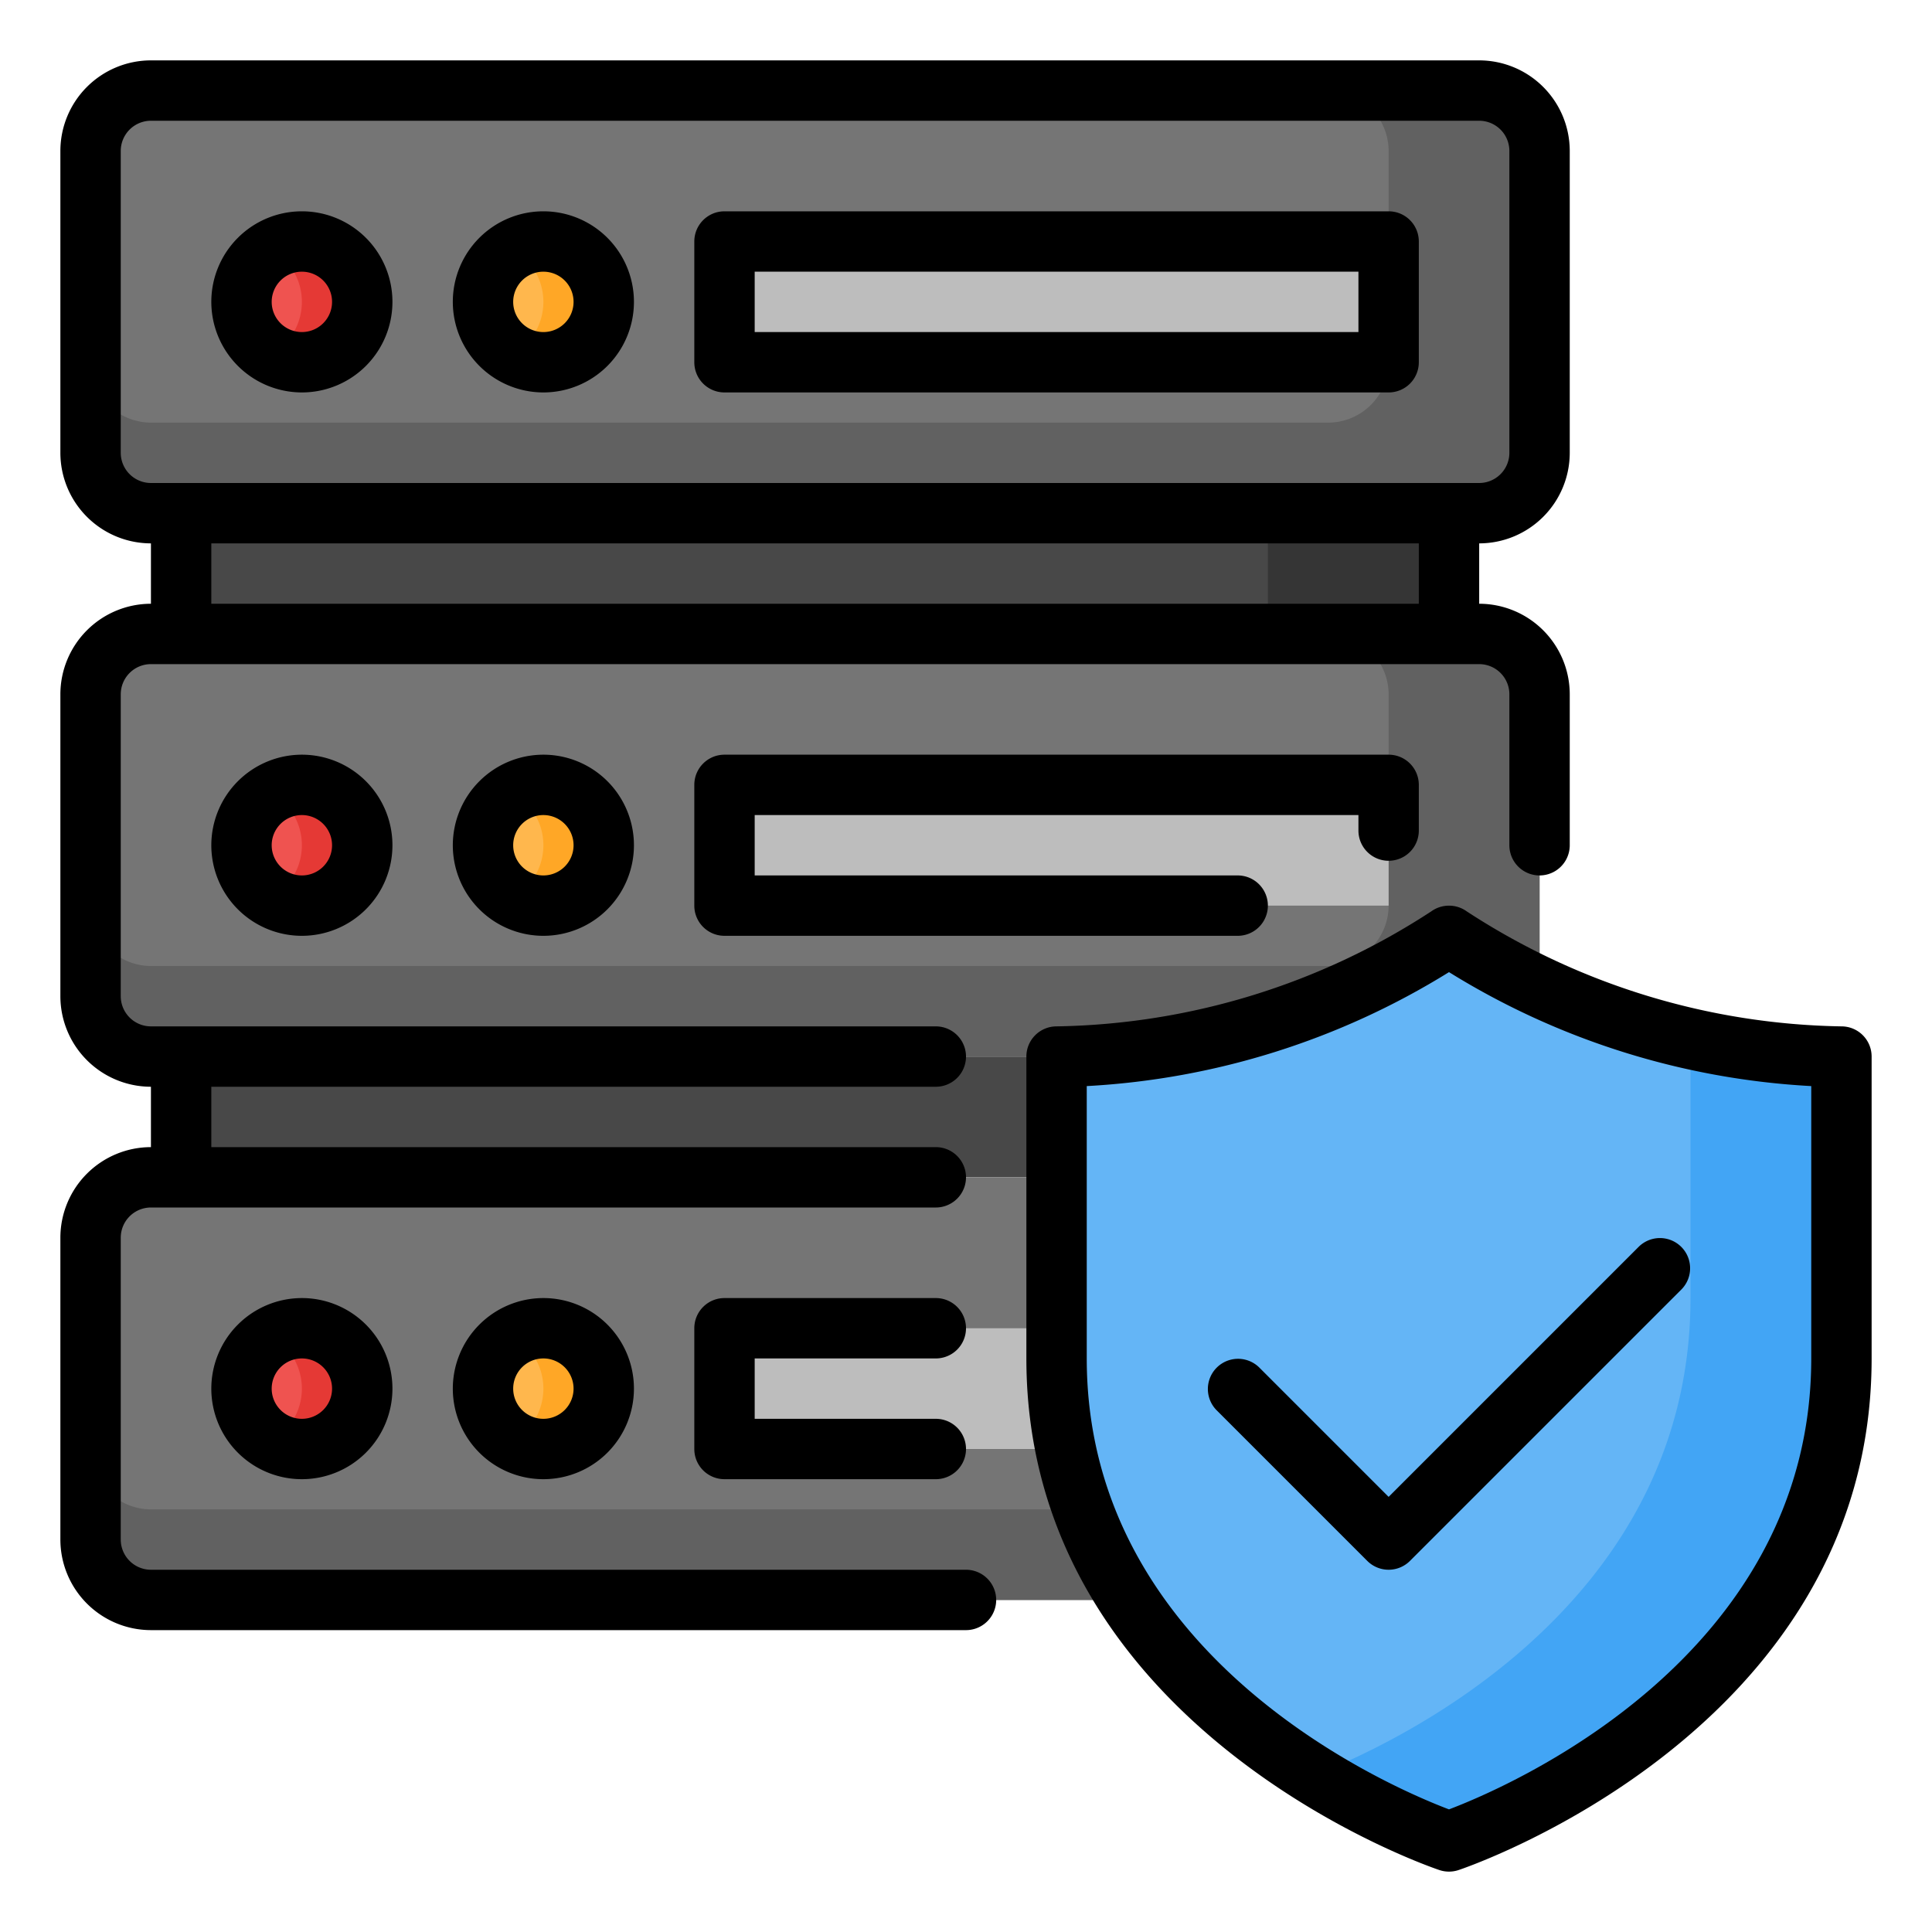 <svg xmlns="http://www.w3.org/2000/svg"  viewBox="0 0 64 64" width="512px" height="512px"><g id="_23-Database" data-name="23-Database"><rect x="3" y="3" width="48" height="14" rx="2" fill="#757575"/><path d="M51,5V15a2.006,2.006,0,0,1-2,2H5a2.006,2.006,0,0,1-2-2V12a2.006,2.006,0,0,0,2,2H44a2.006,2.006,0,0,0,2-2V5a2.006,2.006,0,0,0-2-2h5A2.006,2.006,0,0,1,51,5Z" fill="#616161"/><rect x="6" y="17" width="42" height="4" fill="#484848"/><rect x="6" y="35" width="42" height="4" fill="#484848"/><rect x="42" y="17" width="6" height="4" fill="#353535"/><rect x="3" y="21" width="48" height="14" rx="2" fill="#757575"/><path d="M51,23V33a2.006,2.006,0,0,1-2,2H5a2.006,2.006,0,0,1-2-2V30a2.006,2.006,0,0,0,2,2H44a2.006,2.006,0,0,0,2-2V23a2.006,2.006,0,0,0-2-2h5A2.006,2.006,0,0,1,51,23Z" fill="#616161"/><rect x="3" y="39" width="48" height="14" rx="2" fill="#757575"/><path d="M51,41V51a2.006,2.006,0,0,1-2,2H5a2.006,2.006,0,0,1-2-2V48a2.006,2.006,0,0,0,2,2H44a2.006,2.006,0,0,0,2-2V41a2.006,2.006,0,0,0-2-2h5A2.006,2.006,0,0,1,51,41Z" fill="#616161"/><circle cx="10" cy="10" r="2" fill="#ef5350"/><circle cx="18" cy="10" r="2" fill="#ffb74d"/><circle cx="10" cy="28" r="2" fill="#ef5350"/><circle cx="10" cy="46" r="2" fill="#ef5350"/><rect x="24" y="8" width="22" height="4" fill="#bdbdbd"/><circle cx="18" cy="28" r="2" fill="#ffb74d"/><rect x="24" y="26" width="22" height="4" fill="#bdbdbd"/><circle cx="18" cy="46" r="2" fill="#ffb74d"/><path d="M12,10a1.997,1.997,0,0,1-3,1.73A1.996,1.996,0,0,0,9,8.27,1.997,1.997,0,0,1,12,10Z" fill="#e53935"/><path d="M20,10a1.997,1.997,0,0,1-3,1.73,1.996,1.996,0,0,0,0-3.46A1.997,1.997,0,0,1,20,10Z" fill="#ffa726"/><path d="M12,28a1.997,1.997,0,0,1-3,1.73,1.996,1.996,0,0,0,0-3.46A1.997,1.997,0,0,1,12,28Z" fill="#e53935"/><path d="M12,46a1.997,1.997,0,0,1-3,1.73,1.996,1.996,0,0,0,0-3.46A1.997,1.997,0,0,1,12,46Z" fill="#e53935"/><path d="M20,28a1.997,1.997,0,0,1-3,1.73,1.996,1.996,0,0,0,0-3.46A1.997,1.997,0,0,1,20,28Z" fill="#ffa726"/><path d="M20,46a1.997,1.997,0,0,1-3,1.73,1.996,1.996,0,0,0,0-3.46A1.997,1.997,0,0,1,20,46Z" fill="#ffa726"/><rect x="24" y="44" width="22" height="4" fill="#bdbdbd"/><path d="M48,31a24.154,24.154,0,0,1-13,4V45c0,11.786,13,16,13,16s13-4.214,13-16V35A24.154,24.154,0,0,1,48,31Z" fill="#64b5f6"/><path d="M61,35V45c0,11.79-13,16-13,16a23.131,23.131,0,0,1-4.49-2.18C45.91,57.89,56,53.38,56,43V34.42A22.27,22.27,0,0,0,61,35Z" fill="#42a5f5"/><path d="M10,13a3,3,0,1,0-3-3A3.003,3.003,0,0,0,10,13Zm0-4a1,1,0,1,1-1,1A1.001,1.001,0,0,1,10,9Zm8,4a3,3,0,1,0-3-3A3.003,3.003,0,0,0,18,13Zm0-4a1,1,0,1,1-1,1A1.001,1.001,0,0,1,18,9ZM7,28a3,3,0,1,0,3-3A3.003,3.003,0,0,0,7,28Zm4,0a1,1,0,1,1-1-1A1.001,1.001,0,0,1,11,28ZM7,46a3,3,0,1,0,3-3A3.003,3.003,0,0,0,7,46Zm4,0a1,1,0,1,1-1-1A1.001,1.001,0,0,1,11,46ZM24,13H46a.999.999,0,0,0,1-1V8a.999.999,0,0,0-1-1H24a.999.999,0,0,0-1,1v4A.999.999,0,0,0,24,13Zm1-4H45v2H25ZM15,28a3,3,0,1,0,3-3A3.003,3.003,0,0,0,15,28Zm4,0a1,1,0,1,1-1-1A1.001,1.001,0,0,1,19,28ZM15,46a3,3,0,1,0,3-3A3.003,3.003,0,0,0,15,46Zm4,0a1,1,0,1,1-1-1A1.001,1.001,0,0,1,19,46Zm6-1v2h6a1,1,0,0,1,0,2H24a.999.999,0,0,1-1-1V44a.999.999,0,0,1,1-1h7a1,1,0,0,1,0,2ZM45,27.514V27H25v2H41a1,1,0,0,1,0,2H24a.999.999,0,0,1-1-1V26a.999.999,0,0,1,1-1H46a.999.999,0,0,1,1,1v1.514a1,1,0,1,1-2,0ZM32,52H5a1.001,1.001,0,0,1-1-1V41a1.001,1.001,0,0,1,1-1H31a1,1,0,0,0,0-2H7V36H31a1,1,0,0,0,0-2H5a1.001,1.001,0,0,1-1-1V23a1.001,1.001,0,0,1,1-1H49a1.001,1.001,0,0,1,1,1v5a1,1,0,0,0,2,0V23a3.003,3.003,0,0,0-3-3V18a3.003,3.003,0,0,0,3-3V5a3.003,3.003,0,0,0-3-3H5A3.003,3.003,0,0,0,2,5V15a3.003,3.003,0,0,0,3,3v2a3.003,3.003,0,0,0-3,3V33a3.003,3.003,0,0,0,3,3v2a3.003,3.003,0,0,0-3,3V51a3.003,3.003,0,0,0,3,3H32a1,1,0,0,0,0-2ZM4,15V5A1.001,1.001,0,0,1,5,4H49a1.001,1.001,0,0,1,1,1V15a1.001,1.001,0,0,1-1,1H5A1.001,1.001,0,0,1,4,15Zm3,3H47v2H7ZM61,34a23.36,23.36,0,0,1-12.413-3.81,1.006,1.006,0,0,0-1.174,0A23.36,23.36,0,0,1,35,34a.999.999,0,0,0-1,1V45c0,12.37,13.555,16.907,13.691,16.951a1.0 1,0,0,0,.617,0C48.445,61.907,62,57.37,62,45V35A.999.999,0,0,0,61,34ZM60,45c0,9.922-10.09,14.214-12,14.938C46.09,59.214,36,54.922,36,45V35.978a25.34,25.34,0,0,0,12-3.775,25.34,25.34,0,0,0,12,3.775ZM46,49.586l8.293-8.293A1.0 1,0,0,1,55.707,42.707l-9,9a1.0 1,0,0,1-1.414,0l-5-5A1.0 1,0,0,1,41.707,45.293Z"/></g></svg>